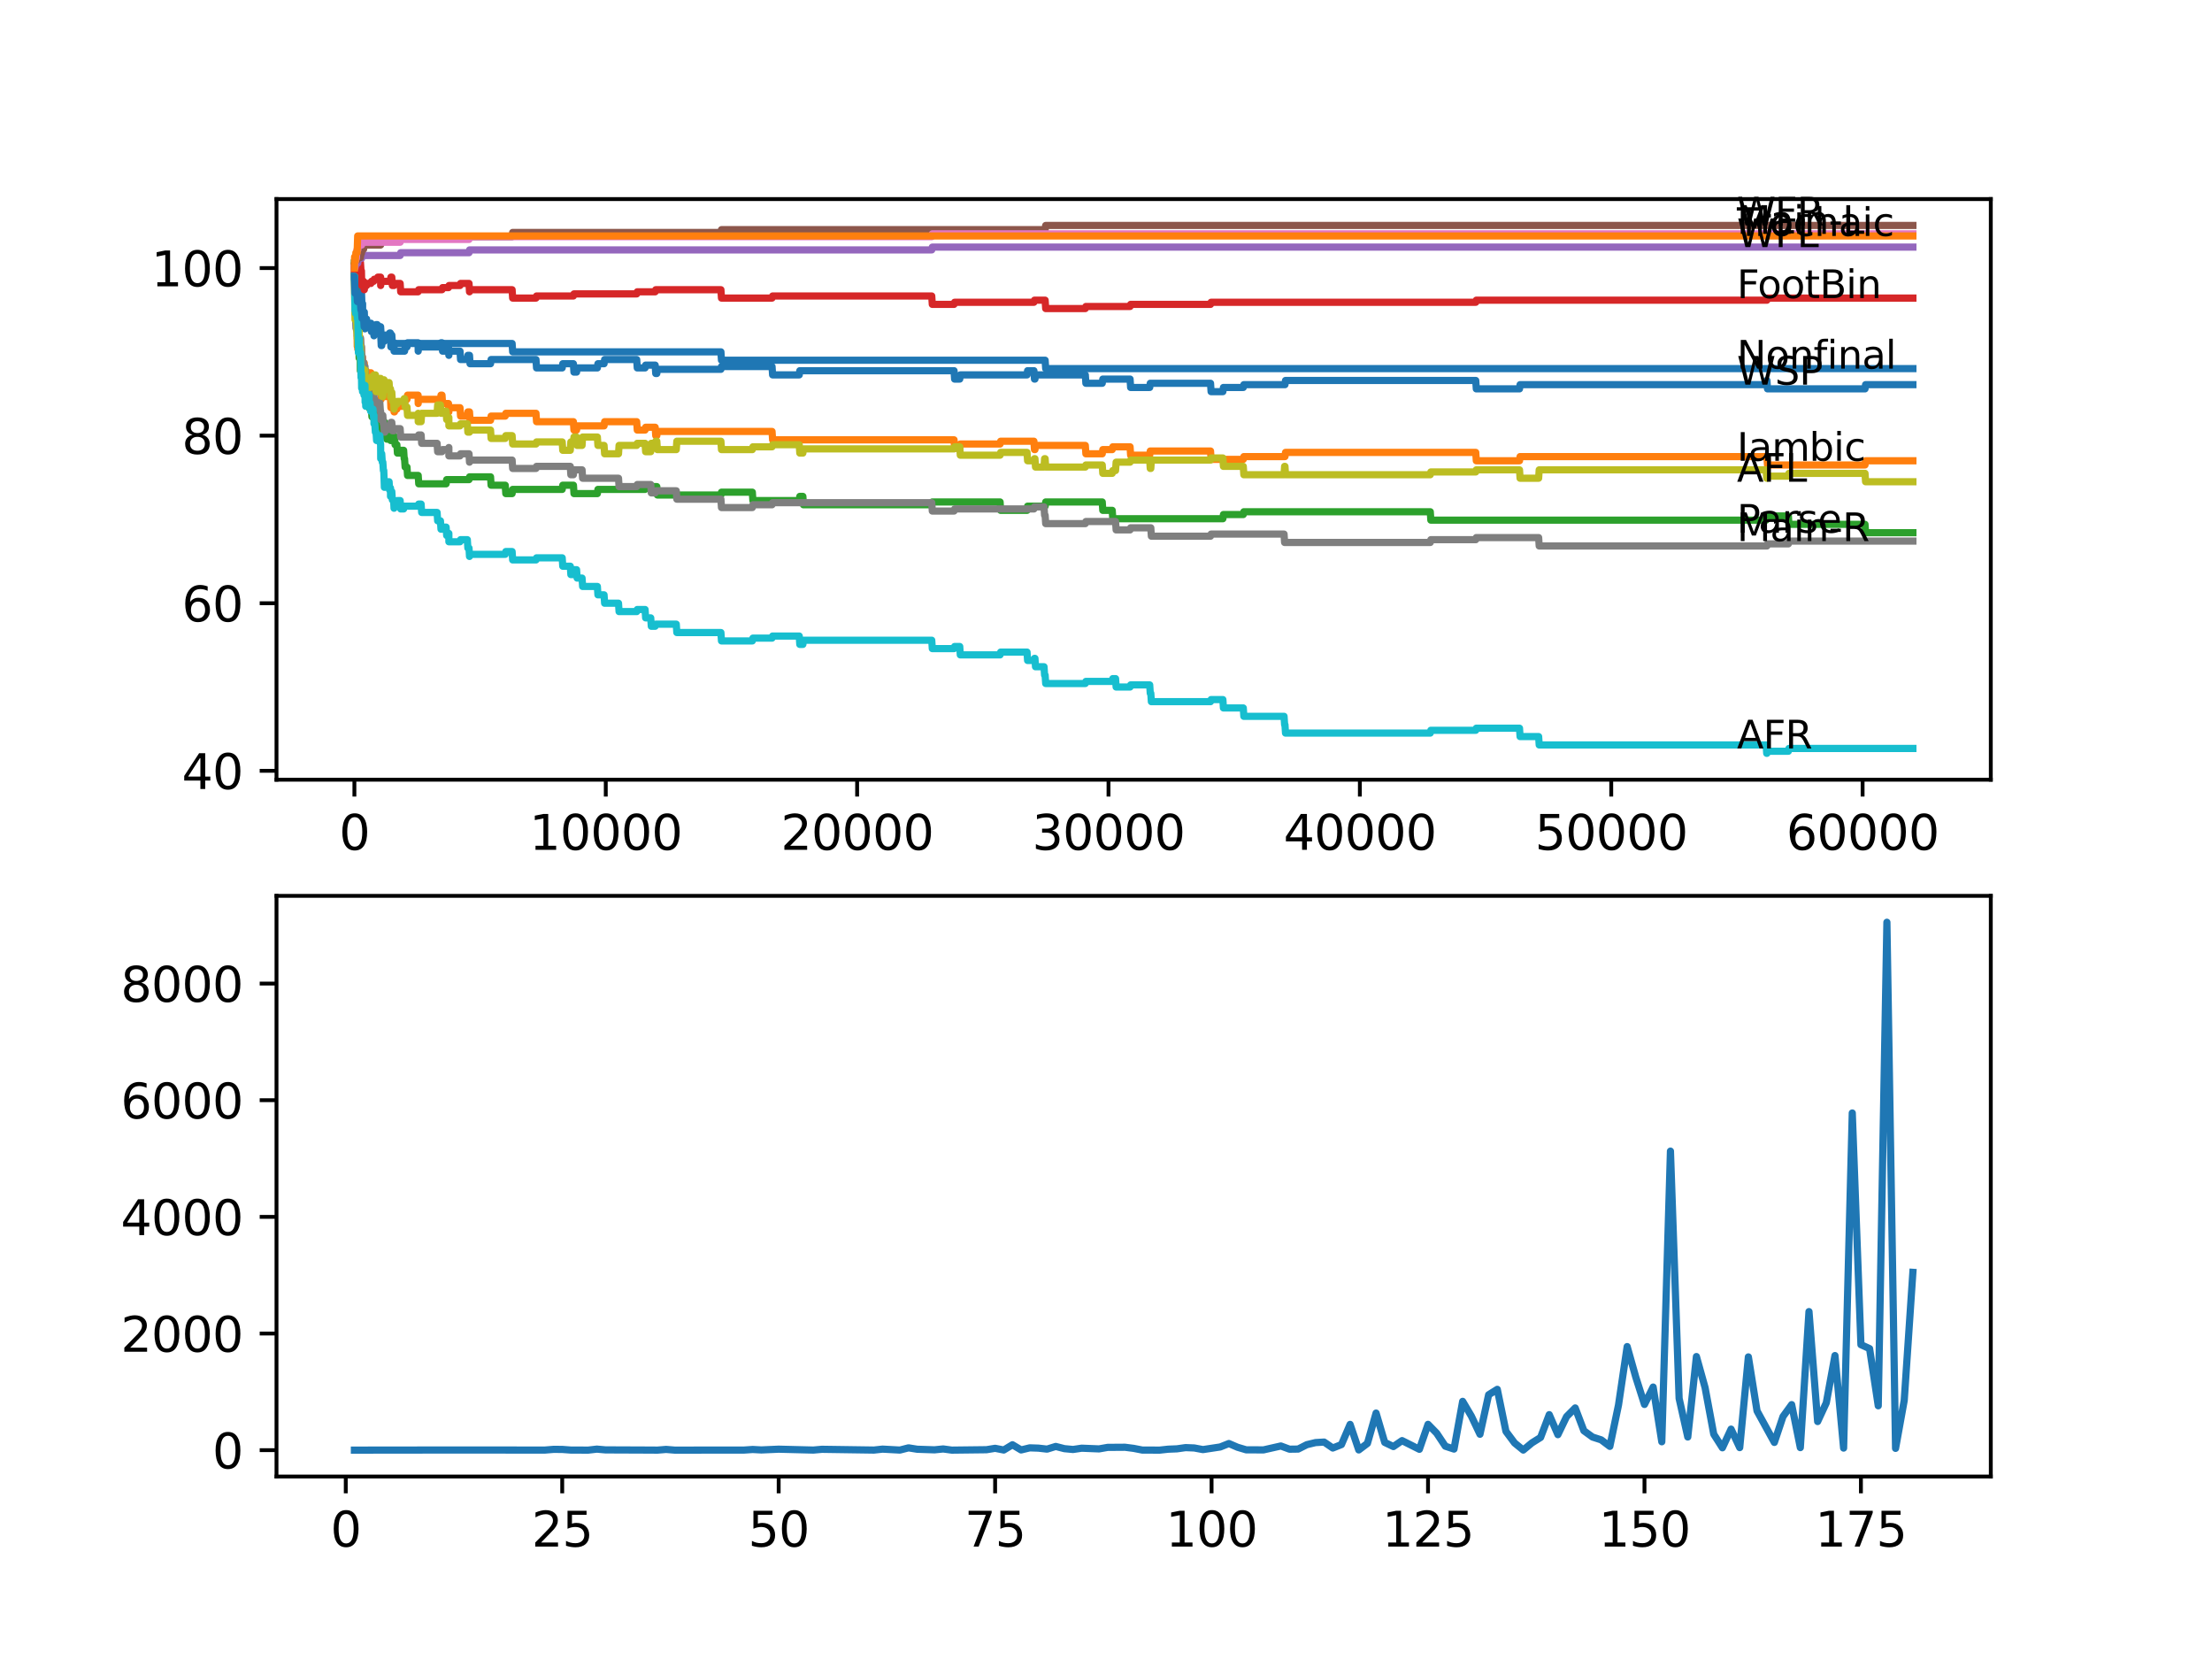 <?xml version="1.0" encoding="utf-8" standalone="no"?>
<!DOCTYPE svg PUBLIC "-//W3C//DTD SVG 1.1//EN"
  "http://www.w3.org/Graphics/SVG/1.1/DTD/svg11.dtd">
<svg xmlns:xlink="http://www.w3.org/1999/xlink" width="460.8pt" height="345.6pt" viewBox="0 0 460.8 345.6" xmlns="http://www.w3.org/2000/svg" version="1.1">
 <defs>
  <style type="text/css">*{stroke-linejoin: round; stroke-linecap: butt}</style>
 </defs>
 <g id="figure_1">
  <g id="patch_1">
   <path d="M 0 345.6 
L 460.8 345.6 
L 460.8 0 
L 0 0 
z
" style="fill: #ffffff"/>
  </g>
  <g id="axes_1">
   <g id="patch_2">
    <path d="M 57.6 162.432 
L 414.72 162.432 
L 414.72 41.472 
L 57.6 41.472 
z
" style="fill: #ffffff"/>
   </g>
   <g id="matplotlib.axis_1">
    <g id="xtick_1">
     <g id="line2d_1">
      <defs>
       <path id="m0e88f81b11" d="M 0 0 
L 0 3.5 
" style="stroke: #000000; stroke-width: 0.8"/>
      </defs>
      <g>
       <use xlink:href="#m0e88f81b11" x="73.827" y="162.432" style="stroke: #000000; stroke-width: 0.8"/>
      </g>
     </g>
     <g id="text_1">
      <!-- 0 -->
      <g transform="translate(70.646 177.03)scale(0.1 -0.1)">
       <defs>
        <path id="DejaVuSans-30" d="M 2034 4250 
Q 1547 4250 1301 3770 
Q 1056 3291 1056 2328 
Q 1056 1369 1301 889 
Q 1547 409 2034 409 
Q 2525 409 2770 889 
Q 3016 1369 3016 2328 
Q 3016 3291 2770 3770 
Q 2525 4250 2034 4250 
z
M 2034 4750 
Q 2819 4750 3233 4129 
Q 3647 3509 3647 2328 
Q 3647 1150 3233 529 
Q 2819 -91 2034 -91 
Q 1250 -91 836 529 
Q 422 1150 422 2328 
Q 422 3509 836 4129 
Q 1250 4750 2034 4750 
z
" transform="scale(0.016)"/>
       </defs>
       <use xlink:href="#DejaVuSans-30"/>
      </g>
     </g>
    </g>
    <g id="xtick_2">
     <g id="line2d_2">
      <g>
       <use xlink:href="#m0e88f81b11" x="126.192" y="162.432" style="stroke: #000000; stroke-width: 0.8"/>
      </g>
     </g>
     <g id="text_2">
      <!-- 10000 -->
      <g transform="translate(110.286 177.03)scale(0.1 -0.1)">
       <defs>
        <path id="DejaVuSans-31" d="M 794 531 
L 1825 531 
L 1825 4091 
L 703 3866 
L 703 4441 
L 1819 4666 
L 2450 4666 
L 2450 531 
L 3481 531 
L 3481 0 
L 794 0 
L 794 531 
z
" transform="scale(0.016)"/>
       </defs>
       <use xlink:href="#DejaVuSans-31"/>
       <use xlink:href="#DejaVuSans-30" x="63.623"/>
       <use xlink:href="#DejaVuSans-30" x="127.246"/>
       <use xlink:href="#DejaVuSans-30" x="190.869"/>
       <use xlink:href="#DejaVuSans-30" x="254.492"/>
      </g>
     </g>
    </g>
    <g id="xtick_3">
     <g id="line2d_3">
      <g>
       <use xlink:href="#m0e88f81b11" x="178.556" y="162.432" style="stroke: #000000; stroke-width: 0.8"/>
      </g>
     </g>
     <g id="text_3">
      <!-- 20000 -->
      <g transform="translate(162.65 177.03)scale(0.1 -0.1)">
       <defs>
        <path id="DejaVuSans-32" d="M 1228 531 
L 3431 531 
L 3431 0 
L 469 0 
L 469 531 
Q 828 903 1448 1529 
Q 2069 2156 2228 2338 
Q 2531 2678 2651 2914 
Q 2772 3150 2772 3378 
Q 2772 3750 2511 3984 
Q 2250 4219 1831 4219 
Q 1534 4219 1204 4116 
Q 875 4013 500 3803 
L 500 4441 
Q 881 4594 1212 4672 
Q 1544 4750 1819 4750 
Q 2544 4750 2975 4387 
Q 3406 4025 3406 3419 
Q 3406 3131 3298 2873 
Q 3191 2616 2906 2266 
Q 2828 2175 2409 1742 
Q 1991 1309 1228 531 
z
" transform="scale(0.016)"/>
       </defs>
       <use xlink:href="#DejaVuSans-32"/>
       <use xlink:href="#DejaVuSans-30" x="63.623"/>
       <use xlink:href="#DejaVuSans-30" x="127.246"/>
       <use xlink:href="#DejaVuSans-30" x="190.869"/>
       <use xlink:href="#DejaVuSans-30" x="254.492"/>
      </g>
     </g>
    </g>
    <g id="xtick_4">
     <g id="line2d_4">
      <g>
       <use xlink:href="#m0e88f81b11" x="230.921" y="162.432" style="stroke: #000000; stroke-width: 0.8"/>
      </g>
     </g>
     <g id="text_4">
      <!-- 30000 -->
      <g transform="translate(215.015 177.03)scale(0.1 -0.1)">
       <defs>
        <path id="DejaVuSans-33" d="M 2597 2516 
Q 3050 2419 3304 2112 
Q 3559 1806 3559 1356 
Q 3559 666 3084 287 
Q 2609 -91 1734 -91 
Q 1441 -91 1130 -33 
Q 819 25 488 141 
L 488 750 
Q 750 597 1062 519 
Q 1375 441 1716 441 
Q 2309 441 2620 675 
Q 2931 909 2931 1356 
Q 2931 1769 2642 2001 
Q 2353 2234 1838 2234 
L 1294 2234 
L 1294 2753 
L 1863 2753 
Q 2328 2753 2575 2939 
Q 2822 3125 2822 3475 
Q 2822 3834 2567 4026 
Q 2313 4219 1838 4219 
Q 1578 4219 1281 4162 
Q 984 4106 628 3988 
L 628 4550 
Q 988 4650 1302 4700 
Q 1616 4750 1894 4750 
Q 2613 4750 3031 4423 
Q 3450 4097 3450 3541 
Q 3450 3153 3228 2886 
Q 3006 2619 2597 2516 
z
" transform="scale(0.016)"/>
       </defs>
       <use xlink:href="#DejaVuSans-33"/>
       <use xlink:href="#DejaVuSans-30" x="63.623"/>
       <use xlink:href="#DejaVuSans-30" x="127.246"/>
       <use xlink:href="#DejaVuSans-30" x="190.869"/>
       <use xlink:href="#DejaVuSans-30" x="254.492"/>
      </g>
     </g>
    </g>
    <g id="xtick_5">
     <g id="line2d_5">
      <g>
       <use xlink:href="#m0e88f81b11" x="283.285" y="162.432" style="stroke: #000000; stroke-width: 0.8"/>
      </g>
     </g>
     <g id="text_5">
      <!-- 40000 -->
      <g transform="translate(267.379 177.03)scale(0.1 -0.1)">
       <defs>
        <path id="DejaVuSans-34" d="M 2419 4116 
L 825 1625 
L 2419 1625 
L 2419 4116 
z
M 2253 4666 
L 3047 4666 
L 3047 1625 
L 3713 1625 
L 3713 1100 
L 3047 1100 
L 3047 0 
L 2419 0 
L 2419 1100 
L 313 1100 
L 313 1709 
L 2253 4666 
z
" transform="scale(0.016)"/>
       </defs>
       <use xlink:href="#DejaVuSans-34"/>
       <use xlink:href="#DejaVuSans-30" x="63.623"/>
       <use xlink:href="#DejaVuSans-30" x="127.246"/>
       <use xlink:href="#DejaVuSans-30" x="190.869"/>
       <use xlink:href="#DejaVuSans-30" x="254.492"/>
      </g>
     </g>
    </g>
    <g id="xtick_6">
     <g id="line2d_6">
      <g>
       <use xlink:href="#m0e88f81b11" x="335.65" y="162.432" style="stroke: #000000; stroke-width: 0.8"/>
      </g>
     </g>
     <g id="text_6">
      <!-- 50000 -->
      <g transform="translate(319.744 177.03)scale(0.1 -0.1)">
       <defs>
        <path id="DejaVuSans-35" d="M 691 4666 
L 3169 4666 
L 3169 4134 
L 1269 4134 
L 1269 2991 
Q 1406 3038 1543 3061 
Q 1681 3084 1819 3084 
Q 2600 3084 3056 2656 
Q 3513 2228 3513 1497 
Q 3513 744 3044 326 
Q 2575 -91 1722 -91 
Q 1428 -91 1123 -41 
Q 819 9 494 109 
L 494 744 
Q 775 591 1075 516 
Q 1375 441 1709 441 
Q 2250 441 2565 725 
Q 2881 1009 2881 1497 
Q 2881 1984 2565 2268 
Q 2250 2553 1709 2553 
Q 1456 2553 1204 2497 
Q 953 2441 691 2322 
L 691 4666 
z
" transform="scale(0.016)"/>
       </defs>
       <use xlink:href="#DejaVuSans-35"/>
       <use xlink:href="#DejaVuSans-30" x="63.623"/>
       <use xlink:href="#DejaVuSans-30" x="127.246"/>
       <use xlink:href="#DejaVuSans-30" x="190.869"/>
       <use xlink:href="#DejaVuSans-30" x="254.492"/>
      </g>
     </g>
    </g>
    <g id="xtick_7">
     <g id="line2d_7">
      <g>
       <use xlink:href="#m0e88f81b11" x="388.014" y="162.432" style="stroke: #000000; stroke-width: 0.8"/>
      </g>
     </g>
     <g id="text_7">
      <!-- 60000 -->
      <g transform="translate(372.108 177.03)scale(0.1 -0.1)">
       <defs>
        <path id="DejaVuSans-36" d="M 2113 2584 
Q 1688 2584 1439 2293 
Q 1191 2003 1191 1497 
Q 1191 994 1439 701 
Q 1688 409 2113 409 
Q 2538 409 2786 701 
Q 3034 994 3034 1497 
Q 3034 2003 2786 2293 
Q 2538 2584 2113 2584 
z
M 3366 4563 
L 3366 3988 
Q 3128 4100 2886 4159 
Q 2644 4219 2406 4219 
Q 1781 4219 1451 3797 
Q 1122 3375 1075 2522 
Q 1259 2794 1537 2939 
Q 1816 3084 2150 3084 
Q 2853 3084 3261 2657 
Q 3669 2231 3669 1497 
Q 3669 778 3244 343 
Q 2819 -91 2113 -91 
Q 1303 -91 875 529 
Q 447 1150 447 2328 
Q 447 3434 972 4092 
Q 1497 4750 2381 4750 
Q 2619 4750 2861 4703 
Q 3103 4656 3366 4563 
z
" transform="scale(0.016)"/>
       </defs>
       <use xlink:href="#DejaVuSans-36"/>
       <use xlink:href="#DejaVuSans-30" x="63.623"/>
       <use xlink:href="#DejaVuSans-30" x="127.246"/>
       <use xlink:href="#DejaVuSans-30" x="190.869"/>
       <use xlink:href="#DejaVuSans-30" x="254.492"/>
      </g>
     </g>
    </g>
   </g>
   <g id="matplotlib.axis_2">
    <g id="ytick_1">
     <g id="line2d_8">
      <defs>
       <path id="m4047282fbd" d="M 0 0 
L -3.5 0 
" style="stroke: #000000; stroke-width: 0.8"/>
      </defs>
      <g>
       <use xlink:href="#m4047282fbd" x="57.6" y="160.57" style="stroke: #000000; stroke-width: 0.8"/>
      </g>
     </g>
     <g id="text_8">
      <!-- 40 -->
      <g transform="translate(37.875 164.369)scale(0.1 -0.1)">
       <use xlink:href="#DejaVuSans-34"/>
       <use xlink:href="#DejaVuSans-30" x="63.623"/>
      </g>
     </g>
    </g>
    <g id="ytick_2">
     <g id="line2d_9">
      <g>
       <use xlink:href="#m4047282fbd" x="57.6" y="125.661" style="stroke: #000000; stroke-width: 0.8"/>
      </g>
     </g>
     <g id="text_9">
      <!-- 60 -->
      <g transform="translate(37.875 129.46)scale(0.1 -0.1)">
       <use xlink:href="#DejaVuSans-36"/>
       <use xlink:href="#DejaVuSans-30" x="63.623"/>
      </g>
     </g>
    </g>
    <g id="ytick_3">
     <g id="line2d_10">
      <g>
       <use xlink:href="#m4047282fbd" x="57.6" y="90.752" style="stroke: #000000; stroke-width: 0.8"/>
      </g>
     </g>
     <g id="text_10">
      <!-- 80 -->
      <g transform="translate(37.875 94.551)scale(0.1 -0.1)">
       <defs>
        <path id="DejaVuSans-38" d="M 2034 2216 
Q 1584 2216 1326 1975 
Q 1069 1734 1069 1313 
Q 1069 891 1326 650 
Q 1584 409 2034 409 
Q 2484 409 2743 651 
Q 3003 894 3003 1313 
Q 3003 1734 2745 1975 
Q 2488 2216 2034 2216 
z
M 1403 2484 
Q 997 2584 770 2862 
Q 544 3141 544 3541 
Q 544 4100 942 4425 
Q 1341 4750 2034 4750 
Q 2731 4750 3128 4425 
Q 3525 4100 3525 3541 
Q 3525 3141 3298 2862 
Q 3072 2584 2669 2484 
Q 3125 2378 3379 2068 
Q 3634 1759 3634 1313 
Q 3634 634 3220 271 
Q 2806 -91 2034 -91 
Q 1263 -91 848 271 
Q 434 634 434 1313 
Q 434 1759 690 2068 
Q 947 2378 1403 2484 
z
M 1172 3481 
Q 1172 3119 1398 2916 
Q 1625 2713 2034 2713 
Q 2441 2713 2670 2916 
Q 2900 3119 2900 3481 
Q 2900 3844 2670 4047 
Q 2441 4250 2034 4250 
Q 1625 4250 1398 4047 
Q 1172 3844 1172 3481 
z
" transform="scale(0.016)"/>
       </defs>
       <use xlink:href="#DejaVuSans-38"/>
       <use xlink:href="#DejaVuSans-30" x="63.623"/>
      </g>
     </g>
    </g>
    <g id="ytick_4">
     <g id="line2d_11">
      <g>
       <use xlink:href="#m4047282fbd" x="57.6" y="55.843" style="stroke: #000000; stroke-width: 0.8"/>
      </g>
     </g>
     <g id="text_11">
      <!-- 100 -->
      <g transform="translate(31.512 59.642)scale(0.1 -0.1)">
       <use xlink:href="#DejaVuSans-31"/>
       <use xlink:href="#DejaVuSans-30" x="63.623"/>
       <use xlink:href="#DejaVuSans-30" x="127.246"/>
      </g>
     </g>
    </g>
   </g>
   <g id="line2d_12">
    <path d="M 73.833 55.407 
L 73.843 55.407 
L 73.854 54.243 
L 73.869 57.734 
L 73.943 56.279 
L 73.948 56.279 
L 74.063 55.697 
L 74.068 55.697 
L 74.152 55.116 
L 74.157 56.861 
L 74.168 56.861 
L 74.22 56.861 
L 74.231 58.607 
L 74.33 57.152 
L 74.335 57.152 
L 74.393 56.57 
L 74.419 60.061 
L 74.424 59.479 
L 74.456 59.479 
L 74.529 62.97 
L 74.571 61.516 
L 74.597 61.516 
L 74.712 60.643 
L 74.744 60.643 
L 74.828 64.134 
L 74.859 63.261 
L 74.901 63.261 
L 75.016 62.388 
L 75.063 62.388 
L 75.184 60.643 
L 75.299 60.643 
L 75.419 64.134 
L 75.451 64.134 
L 75.535 63.261 
L 75.54 65.007 
L 75.556 65.007 
L 75.891 65.007 
L 76.011 68.497 
L 76.037 68.497 
L 76.163 66.461 
L 76.372 66.461 
L 76.488 68.207 
L 76.88 68.207 
L 76.996 67.334 
L 77.273 67.334 
L 77.367 69.079 
L 77.383 68.207 
L 77.839 68.207 
L 77.901 69.952 
L 77.949 69.37 
L 78.221 69.37 
L 78.341 67.625 
L 78.587 67.625 
L 78.703 69.37 
L 79.3 69.37 
L 79.415 71.988 
L 79.52 71.988 
L 79.635 71.116 
L 80.001 71.116 
L 80.116 70.243 
L 81.054 70.243 
L 81.169 69.37 
L 81.316 69.37 
L 81.431 72.279 
L 81.996 72.279 
L 82.085 71.407 
L 82.091 73.152 
L 82.101 73.152 
L 84.279 73.152 
L 84.395 72.279 
L 84.782 72.279 
L 84.897 71.407 
L 87.097 71.407 
L 87.118 73.152 
L 87.207 72.279 
L 91.752 72.279 
L 91.867 71.407 
L 92.077 71.407 
L 92.192 73.152 
L 92.935 73.152 
L 93.05 72.279 
L 93.428 72.279 
L 93.506 74.025 
L 93.537 73.152 
L 95.826 73.152 
L 95.941 74.897 
L 97.35 74.897 
L 97.465 74.025 
L 97.805 74.025 
L 97.92 75.77 
L 102.188 75.77 
L 102.303 74.897 
L 111.656 74.897 
L 111.771 76.643 
L 117.117 76.643 
L 117.232 75.77 
L 119.447 75.77 
L 119.563 77.516 
L 120.112 77.516 
L 120.228 76.643 
L 124.443 76.643 
L 124.558 75.77 
L 125.836 75.77 
L 125.951 74.897 
L 132.638 74.897 
L 132.753 76.643 
L 134.382 76.643 
L 134.497 76.061 
L 136.487 76.061 
L 136.602 77.807 
L 136.827 77.807 
L 136.942 76.934 
L 150.18 76.934 
L 150.295 76.352 
L 160.831 76.352 
L 160.946 78.097 
L 166.497 78.097 
L 166.612 77.225 
L 198.748 77.225 
L 198.863 78.97 
L 199.932 78.97 
L 200.047 78.097 
L 213.95 78.097 
L 214.065 77.225 
L 215.384 77.225 
L 215.5 78.97 
L 215.599 78.97 
L 215.714 78.097 
L 226.093 78.097 
L 226.208 79.843 
L 229.617 79.843 
L 229.732 78.97 
L 235.414 78.97 
L 235.529 80.716 
L 239.503 80.716 
L 239.619 79.843 
L 252.176 79.843 
L 252.291 81.588 
L 254.747 81.588 
L 254.862 80.716 
L 258.999 80.716 
L 259.114 80.134 
L 267.681 80.134 
L 267.796 79.261 
L 307.425 79.261 
L 307.541 81.007 
L 316.542 81.007 
L 316.657 80.134 
L 367.922 80.134 
L 368.037 79.261 
L 368.084 79.261 
L 368.2 81.007 
L 388.517 81.007 
L 388.632 80.134 
L 398.487 80.134 
L 398.487 80.134 
" clip-path="url(#pcc1e5adf7d)" style="fill: none; stroke: #1f77b4; stroke-width: 1.5; stroke-linecap: square"/>
   </g>
   <g id="line2d_13">
    <path d="M 73.833 55.407 
L 73.964 63.697 
L 73.974 63.697 
L 74.021 62.534 
L 74.068 65.443 
L 74.074 64.861 
L 74.079 64.861 
L 74.152 64.279 
L 74.157 66.025 
L 74.178 66.025 
L 74.22 66.025 
L 74.236 67.77 
L 74.33 66.897 
L 74.362 66.897 
L 74.419 72.134 
L 74.482 70.97 
L 74.524 70.97 
L 74.529 72.716 
L 74.634 71.261 
L 74.697 71.261 
L 74.807 70.679 
L 74.901 72.425 
L 74.917 71.552 
L 75.063 71.552 
L 75.074 70.679 
L 75.079 72.425 
L 75.168 72.425 
L 75.299 72.425 
L 75.419 75.916 
L 75.451 75.916 
L 75.535 74.461 
L 75.54 76.207 
L 75.556 76.207 
L 75.828 76.207 
L 75.891 75.625 
L 75.896 77.37 
L 75.922 77.37 
L 76.032 79.116 
L 76.158 77.37 
L 76.372 77.37 
L 76.488 79.116 
L 76.859 79.116 
L 76.98 77.661 
L 77.273 77.661 
L 77.367 79.407 
L 77.383 78.534 
L 77.839 78.534 
L 77.901 80.279 
L 77.949 79.697 
L 78.221 79.697 
L 78.336 78.825 
L 78.587 78.825 
L 78.703 80.57 
L 79.3 80.57 
L 79.399 83.188 
L 79.415 82.607 
L 80.457 82.607 
L 80.572 82.025 
L 81.316 82.025 
L 81.431 84.934 
L 81.996 84.934 
L 82.085 84.061 
L 82.091 85.807 
L 82.101 85.807 
L 82.185 85.807 
L 82.3 85.225 
L 82.677 85.225 
L 82.792 84.643 
L 84.086 84.643 
L 84.201 84.061 
L 84.279 84.061 
L 84.395 83.188 
L 84.782 83.188 
L 84.897 82.316 
L 87.097 82.316 
L 87.118 84.061 
L 87.207 83.188 
L 91.752 83.188 
L 91.867 82.316 
L 92.077 82.316 
L 92.192 84.061 
L 93.428 84.061 
L 93.506 85.807 
L 93.537 84.934 
L 95.826 84.934 
L 95.941 86.679 
L 97.35 86.679 
L 97.465 85.807 
L 97.805 85.807 
L 97.92 87.552 
L 102.188 87.552 
L 102.303 86.679 
L 105.251 86.679 
L 105.367 86.097 
L 111.656 86.097 
L 111.771 87.843 
L 119.447 87.843 
L 119.563 89.588 
L 120.112 89.588 
L 120.228 88.716 
L 125.836 88.716 
L 125.951 87.843 
L 132.638 87.843 
L 132.753 89.588 
L 134.382 89.588 
L 134.497 89.007 
L 136.487 89.007 
L 136.602 90.752 
L 136.827 90.752 
L 136.942 89.879 
L 160.831 89.879 
L 160.946 91.625 
L 198.748 91.625 
L 198.863 93.37 
L 199.932 93.37 
L 200.047 92.497 
L 208.336 92.497 
L 208.451 91.916 
L 215.384 91.916 
L 215.5 93.661 
L 215.599 93.661 
L 215.714 92.788 
L 226.093 92.788 
L 226.208 94.534 
L 229.617 94.534 
L 229.732 93.661 
L 231.696 93.661 
L 231.811 93.079 
L 235.414 93.079 
L 235.529 94.825 
L 239.503 94.825 
L 239.619 93.952 
L 252.176 93.952 
L 252.291 95.697 
L 258.999 95.697 
L 259.114 95.116 
L 267.681 95.116 
L 267.796 94.243 
L 307.425 94.243 
L 307.541 95.988 
L 316.542 95.988 
L 316.657 95.116 
L 368.084 95.116 
L 368.2 96.861 
L 388.517 96.861 
L 388.632 95.988 
L 398.487 95.988 
L 398.487 95.988 
" clip-path="url(#pcc1e5adf7d)" style="fill: none; stroke: #ff7f0e; stroke-width: 1.5; stroke-linecap: square"/>
   </g>
   <g id="line2d_14">
    <path d="M 73.833 55.407 
L 73.843 55.407 
L 73.854 54.243 
L 73.911 58.607 
L 73.932 57.734 
L 73.937 57.734 
L 73.958 56.716 
L 73.979 61.952 
L 73.995 61.952 
L 74.115 66.025 
L 74.335 66.025 
L 74.44 64.861 
L 74.524 70.097 
L 74.561 69.079 
L 74.597 69.079 
L 74.66 67.625 
L 74.665 69.37 
L 74.697 69.37 
L 74.822 74.607 
L 74.828 74.607 
L 74.943 73.734 
L 74.99 73.734 
L 75.074 77.225 
L 75.1 74.607 
L 75.178 74.607 
L 75.247 73.734 
L 75.252 75.479 
L 75.283 75.479 
L 75.294 75.479 
L 75.346 74.025 
L 75.351 75.77 
L 75.398 75.77 
L 75.524 75.77 
L 75.639 77.516 
L 75.744 77.516 
L 75.828 76.643 
L 75.833 78.388 
L 75.849 78.388 
L 76.032 78.388 
L 76.147 80.425 
L 76.189 79.843 
L 76.194 81.588 
L 76.247 81.588 
L 76.357 81.588 
L 76.472 83.334 
L 76.859 83.334 
L 76.975 85.079 
L 77.367 85.079 
L 77.483 86.825 
L 77.901 86.825 
L 78.017 86.243 
L 78.221 86.243 
L 78.336 87.988 
L 78.451 87.116 
L 78.865 87.116 
L 78.98 88.861 
L 79.289 88.861 
L 79.399 87.988 
L 79.514 89.734 
L 79.52 89.734 
L 79.635 88.861 
L 80.001 88.861 
L 80.116 87.988 
L 80.169 87.988 
L 80.284 89.734 
L 80.457 89.734 
L 80.572 91.479 
L 81.054 91.479 
L 81.169 90.607 
L 81.347 90.607 
L 81.378 90.025 
L 81.384 91.77 
L 81.447 91.77 
L 81.619 91.77 
L 81.735 90.897 
L 82.185 90.897 
L 82.3 92.643 
L 82.677 92.643 
L 82.792 94.388 
L 83.358 94.388 
L 83.473 93.807 
L 84.086 93.807 
L 84.201 95.552 
L 84.279 95.552 
L 84.395 97.297 
L 84.782 97.297 
L 84.897 99.043 
L 87.118 99.043 
L 87.233 100.788 
L 92.935 100.788 
L 93.05 99.916 
L 97.706 99.916 
L 97.821 99.334 
L 102.188 99.334 
L 102.303 101.079 
L 105.251 101.079 
L 105.367 102.825 
L 106.681 102.825 
L 106.796 101.952 
L 117.117 101.952 
L 117.232 101.079 
L 119.458 101.079 
L 119.573 102.825 
L 124.443 102.825 
L 124.558 101.952 
L 134.382 101.952 
L 134.497 101.37 
L 136.827 101.37 
L 136.942 103.116 
L 150.18 103.116 
L 150.295 102.534 
L 156.726 102.534 
L 156.841 104.279 
L 166.497 104.279 
L 166.612 103.407 
L 167.251 103.407 
L 167.366 105.152 
L 194.098 105.152 
L 194.213 104.57 
L 208.336 104.57 
L 208.451 106.316 
L 213.95 106.316 
L 214.065 105.443 
L 217.72 105.443 
L 217.835 104.57 
L 229.617 104.57 
L 229.732 106.316 
L 231.696 106.316 
L 231.811 108.061 
L 254.747 108.061 
L 254.862 107.188 
L 258.999 107.188 
L 259.114 106.607 
L 297.953 106.607 
L 298.068 108.352 
L 367.922 108.352 
L 368.037 107.479 
L 372.551 107.479 
L 372.666 109.225 
L 388.517 109.225 
L 388.632 110.97 
L 398.487 110.97 
L 398.487 110.97 
" clip-path="url(#pcc1e5adf7d)" style="fill: none; stroke: #2ca02c; stroke-width: 1.5; stroke-linecap: square"/>
   </g>
   <g id="line2d_15">
    <path d="M 73.833 55.843 
L 73.848 55.843 
L 73.859 57.588 
L 73.958 56.134 
L 73.969 56.134 
L 74.084 55.552 
L 74.152 55.552 
L 74.273 54.679 
L 74.362 54.679 
L 74.482 53.807 
L 74.608 53.807 
L 74.723 55.552 
L 74.744 55.552 
L 74.864 54.679 
L 75.089 54.679 
L 75.205 56.425 
L 75.294 56.425 
L 75.357 59.479 
L 75.409 59.043 
L 75.535 59.043 
L 75.65 58.607 
L 75.744 58.607 
L 75.859 60.352 
L 75.891 60.352 
L 76.011 59.479 
L 76.372 59.479 
L 76.488 59.043 
L 77.273 59.043 
L 77.388 58.607 
L 77.839 58.607 
L 77.954 58.17 
L 78.587 58.17 
L 78.703 57.734 
L 79.289 57.734 
L 79.3 59.479 
L 79.399 58.607 
L 81.316 58.607 
L 81.436 57.734 
L 81.619 57.734 
L 81.735 59.479 
L 82.085 59.479 
L 82.201 59.043 
L 83.358 59.043 
L 83.473 60.788 
L 87.097 60.788 
L 87.212 60.352 
L 92.077 60.352 
L 92.192 59.916 
L 93.428 59.916 
L 93.543 59.479 
L 95.826 59.479 
L 95.941 59.043 
L 97.706 59.043 
L 97.805 60.788 
L 97.816 60.352 
L 106.681 60.352 
L 106.796 62.097 
L 111.656 62.097 
L 111.771 61.661 
L 119.447 61.661 
L 119.563 61.225 
L 132.638 61.225 
L 132.753 60.788 
L 136.487 60.788 
L 136.602 60.352 
L 150.18 60.352 
L 150.295 62.097 
L 160.831 62.097 
L 160.946 61.661 
L 194.098 61.661 
L 194.213 63.407 
L 198.748 63.407 
L 198.863 62.97 
L 215.384 62.97 
L 215.5 62.534 
L 217.72 62.534 
L 217.835 64.279 
L 226.093 64.279 
L 226.208 63.843 
L 235.414 63.843 
L 235.529 63.407 
L 252.176 63.407 
L 252.291 62.97 
L 307.425 62.97 
L 307.541 62.534 
L 368.084 62.534 
L 368.2 62.097 
L 398.487 62.097 
L 398.487 62.097 
" clip-path="url(#pcc1e5adf7d)" style="fill: none; stroke: #d62728; stroke-width: 1.5; stroke-linecap: square"/>
   </g>
   <g id="line2d_16">
    <path d="M 73.833 55.843 
L 73.937 55.843 
L 74.053 55.407 
L 74.063 55.407 
L 74.178 54.825 
L 74.524 54.825 
L 74.644 53.807 
L 75.336 53.807 
L 75.451 53.225 
L 83.358 53.225 
L 83.473 52.643 
L 97.706 52.643 
L 97.821 52.061 
L 194.098 52.061 
L 194.213 51.479 
L 398.487 51.479 
L 398.487 51.479 
" clip-path="url(#pcc1e5adf7d)" style="fill: none; stroke: #9467bd; stroke-width: 1.5; stroke-linecap: square"/>
   </g>
   <g id="line2d_17">
    <path d="M 73.833 55.407 
L 73.843 55.407 
L 73.964 54.243 
L 74.335 54.243 
L 74.451 53.661 
L 75.074 53.661 
L 75.189 52.788 
L 75.294 52.788 
L 75.409 51.916 
L 75.744 51.916 
L 75.859 51.043 
L 79.289 51.043 
L 79.404 50.17 
L 81.619 50.17 
L 81.735 49.297 
L 106.681 49.297 
L 106.796 48.425 
L 150.18 48.425 
L 150.295 47.843 
L 217.72 47.843 
L 217.835 46.97 
L 398.487 46.97 
L 398.487 46.97 
" clip-path="url(#pcc1e5adf7d)" style="fill: none; stroke: #8c564b; stroke-width: 1.5; stroke-linecap: square"/>
   </g>
   <g id="line2d_18">
    <path d="M 73.833 55.843 
L 73.875 55.843 
L 73.995 54.388 
L 74.063 54.388 
L 74.178 53.807 
L 74.241 53.807 
L 74.356 52.061 
L 74.524 52.061 
L 74.644 51.043 
L 75.336 51.043 
L 75.451 50.461 
L 83.358 50.461 
L 83.473 49.879 
L 97.706 49.879 
L 97.821 49.297 
L 194.098 49.297 
L 194.213 48.716 
L 398.487 48.716 
L 398.487 48.716 
" clip-path="url(#pcc1e5adf7d)" style="fill: none; stroke: #e377c2; stroke-width: 1.5; stroke-linecap: square"/>
   </g>
   <g id="line2d_19">
    <path d="M 73.833 57.588 
L 73.848 57.588 
L 73.958 65.443 
L 73.979 64.861 
L 74.063 64.861 
L 74.152 68.352 
L 74.178 67.916 
L 74.22 67.916 
L 74.241 66.897 
L 74.246 68.643 
L 74.32 68.643 
L 74.362 68.643 
L 74.419 68.207 
L 74.424 69.952 
L 74.466 68.934 
L 74.571 68.934 
L 74.692 72.425 
L 74.733 72.425 
L 74.854 70.97 
L 74.99 70.97 
L 75.1 70.388 
L 75.215 72.134 
L 75.294 72.134 
L 75.346 75.188 
L 75.409 74.17 
L 75.451 74.17 
L 75.535 75.916 
L 75.561 75.479 
L 75.744 75.479 
L 75.859 77.225 
L 75.891 77.225 
L 76.011 76.352 
L 76.037 76.352 
L 76.158 79.843 
L 76.357 79.843 
L 76.472 78.825 
L 77.09 78.825 
L 77.205 80.57 
L 77.273 80.57 
L 77.388 80.134 
L 77.702 80.134 
L 77.818 81.879 
L 77.839 81.879 
L 77.901 81.443 
L 77.907 83.188 
L 77.933 83.188 
L 78.079 83.188 
L 78.195 84.934 
L 78.587 84.934 
L 78.703 84.497 
L 78.865 84.497 
L 78.98 83.916 
L 79.127 83.916 
L 79.242 85.661 
L 79.289 85.661 
L 79.3 87.407 
L 79.399 86.534 
L 79.75 86.534 
L 79.865 88.279 
L 79.949 88.279 
L 80.064 90.025 
L 80.169 90.025 
L 80.284 89.443 
L 81.316 89.443 
L 81.441 87.988 
L 81.619 87.988 
L 81.735 89.734 
L 82.085 89.734 
L 82.201 89.297 
L 83.358 89.297 
L 83.473 91.043 
L 87.097 91.043 
L 87.212 90.607 
L 87.725 90.607 
L 87.84 92.352 
L 91.055 92.352 
L 91.171 94.097 
L 92.077 94.097 
L 92.192 93.661 
L 93.428 93.661 
L 93.506 93.225 
L 93.511 94.97 
L 93.522 94.97 
L 95.826 94.97 
L 95.941 94.534 
L 97.706 94.534 
L 97.805 96.279 
L 97.816 95.843 
L 106.681 95.843 
L 106.796 97.588 
L 111.656 97.588 
L 111.771 97.152 
L 118.803 97.152 
L 118.919 98.897 
L 119.447 98.897 
L 119.568 97.879 
L 121.254 97.879 
L 121.369 99.625 
L 128.847 99.625 
L 128.962 101.37 
L 132.638 101.37 
L 132.753 100.934 
L 135.56 100.934 
L 135.675 102.679 
L 136.487 102.679 
L 136.602 102.243 
L 140.88 102.243 
L 140.995 103.988 
L 150.18 103.988 
L 150.295 105.734 
L 156.726 105.734 
L 156.841 105.152 
L 160.831 105.152 
L 160.946 104.716 
L 194.098 104.716 
L 194.213 106.461 
L 198.748 106.461 
L 198.863 106.025 
L 215.384 106.025 
L 215.5 105.588 
L 217.489 105.588 
L 217.605 107.334 
L 217.72 107.334 
L 217.835 109.079 
L 226.093 109.079 
L 226.208 108.643 
L 232.392 108.643 
L 232.508 110.388 
L 235.414 110.388 
L 235.529 109.952 
L 239.734 109.952 
L 239.849 111.697 
L 252.176 111.697 
L 252.291 111.261 
L 267.492 111.261 
L 267.607 113.007 
L 297.953 113.007 
L 298.068 112.425 
L 307.425 112.425 
L 307.541 111.988 
L 320.527 111.988 
L 320.642 113.734 
L 368.084 113.734 
L 368.2 113.297 
L 372.551 113.297 
L 372.666 112.716 
L 398.487 112.716 
L 398.487 112.716 
" clip-path="url(#pcc1e5adf7d)" style="fill: none; stroke: #7f7f7f; stroke-width: 1.5; stroke-linecap: square"/>
   </g>
   <g id="line2d_20">
    <path d="M 73.833 57.588 
L 73.843 57.588 
L 73.958 66.607 
L 73.974 65.443 
L 74.068 63.697 
L 74.089 64.861 
L 74.152 64.861 
L 74.231 63.988 
L 74.236 65.734 
L 74.356 69.225 
L 74.362 69.225 
L 74.419 68.788 
L 74.424 70.534 
L 74.472 68.934 
L 74.524 68.934 
L 74.529 68.497 
L 74.54 71.988 
L 74.597 70.243 
L 74.66 71.988 
L 74.707 70.534 
L 74.733 70.534 
L 74.828 69.079 
L 74.833 70.825 
L 74.838 70.825 
L 74.901 70.825 
L 74.99 72.57 
L 75.011 71.988 
L 75.063 71.988 
L 75.189 77.225 
L 75.247 77.225 
L 75.294 76.352 
L 75.299 78.097 
L 75.357 77.079 
L 75.451 76.643 
L 75.524 78.388 
L 75.561 77.37 
L 75.744 77.37 
L 75.828 79.116 
L 75.854 78.534 
L 75.891 78.534 
L 76.011 77.661 
L 76.032 77.661 
L 76.037 77.079 
L 76.058 80.57 
L 76.121 79.697 
L 76.147 79.697 
L 76.189 81.443 
L 76.257 80.57 
L 76.357 80.57 
L 76.472 79.552 
L 76.859 79.552 
L 76.88 78.97 
L 76.886 80.716 
L 76.959 80.716 
L 77.09 80.716 
L 77.205 78.97 
L 77.273 78.97 
L 77.367 78.534 
L 77.483 80.279 
L 77.702 80.279 
L 77.818 78.534 
L 77.839 78.534 
L 77.901 78.097 
L 77.907 79.843 
L 77.933 79.843 
L 78.079 79.843 
L 78.195 78.097 
L 78.221 78.097 
L 78.341 81.588 
L 78.587 81.588 
L 78.703 81.152 
L 78.865 81.152 
L 78.98 80.57 
L 79.127 80.57 
L 79.242 78.825 
L 79.289 78.825 
L 79.31 81.879 
L 79.404 80.861 
L 79.52 80.861 
L 79.635 82.607 
L 79.75 82.607 
L 79.865 80.861 
L 79.949 80.861 
L 80.001 79.116 
L 80.059 80.861 
L 80.169 80.861 
L 80.284 80.279 
L 80.457 80.279 
L 80.572 79.697 
L 81.054 79.697 
L 81.169 81.443 
L 81.316 81.443 
L 81.347 81.007 
L 81.352 82.752 
L 81.42 81.734 
L 81.619 81.734 
L 81.735 83.479 
L 81.996 83.479 
L 82.085 85.225 
L 82.106 84.788 
L 82.185 84.788 
L 82.3 84.207 
L 82.677 84.207 
L 82.792 83.625 
L 84.086 83.625 
L 84.201 83.043 
L 84.279 83.043 
L 84.395 84.788 
L 84.782 84.788 
L 84.897 86.534 
L 87.097 86.534 
L 87.118 86.097 
L 87.123 87.843 
L 87.191 87.843 
L 87.725 87.843 
L 87.84 86.097 
L 91.055 86.097 
L 91.171 84.352 
L 91.752 84.352 
L 91.867 86.097 
L 92.077 86.097 
L 92.192 85.661 
L 92.935 85.661 
L 93.05 87.407 
L 93.428 87.407 
L 93.506 86.97 
L 93.511 88.716 
L 93.522 88.716 
L 95.826 88.716 
L 95.941 88.279 
L 97.35 88.279 
L 97.465 90.025 
L 97.805 90.025 
L 97.92 89.588 
L 102.188 89.588 
L 102.303 91.334 
L 105.251 91.334 
L 105.367 90.752 
L 106.681 90.752 
L 106.796 92.497 
L 111.656 92.497 
L 111.771 92.061 
L 117.117 92.061 
L 117.232 93.807 
L 118.803 93.807 
L 118.919 92.061 
L 119.447 92.061 
L 119.568 91.043 
L 120.112 91.043 
L 120.228 92.788 
L 121.254 92.788 
L 121.369 91.043 
L 124.443 91.043 
L 124.558 92.788 
L 125.836 92.788 
L 125.951 94.534 
L 128.847 94.534 
L 128.962 92.788 
L 132.638 92.788 
L 132.753 92.352 
L 134.382 92.352 
L 134.497 94.097 
L 135.56 94.097 
L 135.675 92.352 
L 136.487 92.352 
L 136.602 91.916 
L 136.827 91.916 
L 136.942 93.661 
L 140.88 93.661 
L 140.995 91.916 
L 150.18 91.916 
L 150.295 93.661 
L 156.726 93.661 
L 156.841 93.079 
L 160.831 93.079 
L 160.946 92.643 
L 166.497 92.643 
L 166.612 94.388 
L 167.251 94.388 
L 167.366 93.516 
L 198.748 93.516 
L 198.863 93.079 
L 199.932 93.079 
L 200.047 94.825 
L 208.336 94.825 
L 208.451 94.243 
L 213.95 94.243 
L 214.065 95.988 
L 215.384 95.988 
L 215.5 95.552 
L 215.599 95.552 
L 215.714 97.297 
L 217.489 97.297 
L 217.605 95.552 
L 217.72 95.552 
L 217.835 97.297 
L 226.093 97.297 
L 226.208 96.861 
L 229.617 96.861 
L 229.732 98.607 
L 231.696 98.607 
L 231.811 98.025 
L 232.392 98.025 
L 232.508 96.279 
L 235.414 96.279 
L 235.529 95.843 
L 239.503 95.843 
L 239.619 97.588 
L 239.734 97.588 
L 239.849 95.843 
L 252.176 95.843 
L 252.291 95.407 
L 254.747 95.407 
L 254.862 97.152 
L 258.999 97.152 
L 259.114 98.897 
L 267.492 98.897 
L 267.607 97.152 
L 267.681 97.152 
L 267.796 98.897 
L 297.953 98.897 
L 298.068 98.316 
L 307.425 98.316 
L 307.541 97.879 
L 316.542 97.879 
L 316.657 99.625 
L 320.527 99.625 
L 320.642 97.879 
L 367.922 97.879 
L 368.037 99.625 
L 368.084 99.625 
L 368.2 99.188 
L 372.551 99.188 
L 372.666 98.607 
L 388.517 98.607 
L 388.632 100.352 
L 398.487 100.352 
L 398.487 100.352 
" clip-path="url(#pcc1e5adf7d)" style="fill: none; stroke: #bcbd22; stroke-width: 1.5; stroke-linecap: square"/>
   </g>
   <g id="line2d_21">
    <path d="M 73.833 57.588 
L 73.843 57.588 
L 73.958 64.716 
L 73.969 64.134 
L 74.063 61.807 
L 74.068 63.552 
L 74.079 65.297 
L 74.178 64.279 
L 74.22 64.279 
L 74.236 63.261 
L 74.241 65.007 
L 74.32 65.007 
L 74.362 65.007 
L 74.419 64.57 
L 74.424 66.316 
L 74.472 64.716 
L 74.529 64.716 
L 74.66 73.443 
L 74.786 70.97 
L 74.807 70.97 
L 74.828 70.534 
L 74.833 72.279 
L 74.901 72.279 
L 74.99 74.025 
L 75.011 73.443 
L 75.089 73.443 
L 75.215 78.679 
L 75.247 78.679 
L 75.294 77.807 
L 75.341 80.861 
L 75.346 80.861 
L 75.451 79.843 
L 75.524 81.588 
L 75.561 80.57 
L 75.744 80.57 
L 75.828 82.316 
L 75.854 81.734 
L 75.891 81.734 
L 76.011 80.861 
L 76.032 80.861 
L 76.037 80.279 
L 76.058 83.77 
L 76.121 82.897 
L 76.147 82.897 
L 76.189 84.643 
L 76.257 83.77 
L 76.357 83.77 
L 76.472 82.752 
L 76.859 82.752 
L 76.88 82.17 
L 76.886 83.916 
L 76.959 83.916 
L 77.09 83.916 
L 77.205 85.661 
L 77.273 85.661 
L 77.388 85.225 
L 77.702 85.225 
L 77.818 86.97 
L 77.839 86.97 
L 77.901 86.534 
L 77.907 88.279 
L 77.933 88.279 
L 78.079 88.279 
L 78.195 90.025 
L 78.336 90.025 
L 78.451 91.77 
L 78.587 91.77 
L 78.703 91.334 
L 78.865 91.334 
L 78.98 90.752 
L 79.127 90.752 
L 79.242 92.497 
L 79.289 92.497 
L 79.31 95.552 
L 79.404 94.534 
L 79.52 94.534 
L 79.635 96.279 
L 79.75 96.279 
L 79.865 98.025 
L 79.949 98.025 
L 80.069 101.516 
L 80.169 101.516 
L 80.284 100.934 
L 80.457 100.934 
L 80.572 100.352 
L 81.054 100.352 
L 81.169 102.097 
L 81.316 102.097 
L 81.347 101.661 
L 81.352 103.407 
L 81.42 102.388 
L 81.619 102.388 
L 81.735 104.134 
L 81.996 104.134 
L 82.085 105.879 
L 82.106 105.443 
L 82.185 105.443 
L 82.3 104.861 
L 82.677 104.861 
L 82.792 104.279 
L 83.358 104.279 
L 83.473 106.025 
L 84.086 106.025 
L 84.201 105.443 
L 87.097 105.443 
L 87.212 105.007 
L 87.725 105.007 
L 87.84 106.752 
L 91.055 106.752 
L 91.171 108.497 
L 91.752 108.497 
L 91.867 110.243 
L 92.077 110.243 
L 92.192 109.807 
L 92.935 109.807 
L 93.05 111.552 
L 93.428 111.552 
L 93.506 111.116 
L 93.511 112.861 
L 93.522 112.861 
L 95.826 112.861 
L 95.941 112.425 
L 97.35 112.425 
L 97.465 114.17 
L 97.706 114.17 
L 97.805 115.916 
L 97.816 115.479 
L 105.251 115.479 
L 105.367 114.897 
L 106.681 114.897 
L 106.796 116.643 
L 111.656 116.643 
L 111.771 116.207 
L 117.117 116.207 
L 117.232 117.952 
L 118.803 117.952 
L 118.919 119.697 
L 119.447 119.697 
L 119.568 118.679 
L 120.112 118.679 
L 120.228 120.425 
L 121.254 120.425 
L 121.369 122.17 
L 124.443 122.17 
L 124.558 123.916 
L 125.836 123.916 
L 125.951 125.661 
L 128.847 125.661 
L 128.962 127.407 
L 132.638 127.407 
L 132.753 126.97 
L 134.382 126.97 
L 134.497 128.716 
L 135.56 128.716 
L 135.675 130.461 
L 136.487 130.461 
L 136.602 130.025 
L 140.88 130.025 
L 140.995 131.77 
L 150.18 131.77 
L 150.295 133.516 
L 156.726 133.516 
L 156.841 132.934 
L 160.831 132.934 
L 160.946 132.497 
L 166.497 132.497 
L 166.612 134.243 
L 167.251 134.243 
L 167.366 133.37 
L 194.098 133.37 
L 194.213 135.116 
L 198.748 135.116 
L 198.863 134.679 
L 199.932 134.679 
L 200.047 136.425 
L 208.336 136.425 
L 208.451 135.843 
L 213.95 135.843 
L 214.065 137.588 
L 215.384 137.588 
L 215.5 137.152 
L 215.599 137.152 
L 215.714 138.897 
L 217.489 138.897 
L 217.605 140.643 
L 217.72 140.643 
L 217.835 142.388 
L 226.093 142.388 
L 226.208 141.952 
L 231.696 141.952 
L 231.811 141.37 
L 232.392 141.37 
L 232.508 143.116 
L 235.414 143.116 
L 235.529 142.679 
L 239.503 142.679 
L 239.619 144.425 
L 239.734 144.425 
L 239.849 146.17 
L 252.176 146.17 
L 252.291 145.734 
L 254.747 145.734 
L 254.862 147.479 
L 258.999 147.479 
L 259.114 149.225 
L 267.492 149.225 
L 267.607 150.97 
L 267.681 150.97 
L 267.796 152.716 
L 297.953 152.716 
L 298.068 152.134 
L 307.425 152.134 
L 307.541 151.697 
L 316.542 151.697 
L 316.657 153.443 
L 320.527 153.443 
L 320.642 155.188 
L 367.922 155.188 
L 368.037 156.934 
L 368.084 156.934 
L 368.2 156.497 
L 372.551 156.497 
L 372.666 155.916 
L 398.487 155.916 
L 398.487 155.916 
" clip-path="url(#pcc1e5adf7d)" style="fill: none; stroke: #17becf; stroke-width: 1.5; stroke-linecap: square"/>
   </g>
   <g id="line2d_22">
    <path d="M 73.833 57.588 
L 73.843 57.588 
L 73.964 61.079 
L 74.335 61.079 
L 74.451 62.825 
L 75.074 62.825 
L 75.189 64.57 
L 75.294 64.57 
L 75.409 66.316 
L 75.744 66.316 
L 75.859 68.061 
L 79.289 68.061 
L 79.404 69.807 
L 81.619 69.807 
L 81.735 71.552 
L 106.681 71.552 
L 106.796 73.297 
L 150.18 73.297 
L 150.295 75.043 
L 217.72 75.043 
L 217.835 76.788 
L 398.487 76.788 
L 398.487 76.788 
" clip-path="url(#pcc1e5adf7d)" style="fill: none; stroke: #1f77b4; stroke-width: 1.5; stroke-linecap: square"/>
   </g>
   <g id="line2d_23">
    <path d="M 73.833 55.843 
L 73.869 53.516 
L 73.948 54.388 
L 74.021 54.388 
L 74.136 52.643 
L 74.393 52.643 
L 74.513 49.152 
L 398.487 49.152 
L 398.487 49.152 
" clip-path="url(#pcc1e5adf7d)" style="fill: none; stroke: #ff7f0e; stroke-width: 1.5; stroke-linecap: square"/>
   </g>
   <g id="patch_3">
    <path d="M 57.6 162.432 
L 57.6 41.472 
" style="fill: none; stroke: #000000; stroke-width: 0.8; stroke-linejoin: miter; stroke-linecap: square"/>
   </g>
   <g id="patch_4">
    <path d="M 414.72 162.432 
L 414.72 41.472 
" style="fill: none; stroke: #000000; stroke-width: 0.8; stroke-linejoin: miter; stroke-linecap: square"/>
   </g>
   <g id="patch_5">
    <path d="M 57.6 162.432 
L 414.72 162.432 
" style="fill: none; stroke: #000000; stroke-width: 0.8; stroke-linejoin: miter; stroke-linecap: square"/>
   </g>
   <g id="patch_6">
    <path d="M 57.6 41.472 
L 414.72 41.472 
" style="fill: none; stroke: #000000; stroke-width: 0.8; stroke-linejoin: miter; stroke-linecap: square"/>
   </g>
   <g id="text_12">
    <!-- WSP -->
    <g transform="translate(361.832 80.134)scale(0.08 -0.08)">
     <defs>
      <path id="DejaVuSans-57" d="M 213 4666 
L 850 4666 
L 1831 722 
L 2809 4666 
L 3519 4666 
L 4500 722 
L 5478 4666 
L 6119 4666 
L 4947 0 
L 4153 0 
L 3169 4050 
L 2175 0 
L 1381 0 
L 213 4666 
z
" transform="scale(0.016)"/>
      <path id="DejaVuSans-53" d="M 3425 4513 
L 3425 3897 
Q 3066 4069 2747 4153 
Q 2428 4238 2131 4238 
Q 1616 4238 1336 4038 
Q 1056 3838 1056 3469 
Q 1056 3159 1242 3001 
Q 1428 2844 1947 2747 
L 2328 2669 
Q 3034 2534 3370 2195 
Q 3706 1856 3706 1288 
Q 3706 609 3251 259 
Q 2797 -91 1919 -91 
Q 1588 -91 1214 -16 
Q 841 59 441 206 
L 441 856 
Q 825 641 1194 531 
Q 1563 422 1919 422 
Q 2459 422 2753 634 
Q 3047 847 3047 1241 
Q 3047 1584 2836 1778 
Q 2625 1972 2144 2069 
L 1759 2144 
Q 1053 2284 737 2584 
Q 422 2884 422 3419 
Q 422 4038 858 4394 
Q 1294 4750 2059 4750 
Q 2388 4750 2728 4690 
Q 3069 4631 3425 4513 
z
" transform="scale(0.016)"/>
      <path id="DejaVuSans-50" d="M 1259 4147 
L 1259 2394 
L 2053 2394 
Q 2494 2394 2734 2622 
Q 2975 2850 2975 3272 
Q 2975 3691 2734 3919 
Q 2494 4147 2053 4147 
L 1259 4147 
z
M 628 4666 
L 2053 4666 
Q 2838 4666 3239 4311 
Q 3641 3956 3641 3272 
Q 3641 2581 3239 2228 
Q 2838 1875 2053 1875 
L 1259 1875 
L 1259 0 
L 628 0 
L 628 4666 
z
" transform="scale(0.016)"/>
     </defs>
     <use xlink:href="#DejaVuSans-57"/>
     <use xlink:href="#DejaVuSans-53" x="98.877"/>
     <use xlink:href="#DejaVuSans-50" x="162.354"/>
    </g>
   </g>
   <g id="text_13">
    <!-- Iambic -->
    <g transform="translate(361.832 95.988)scale(0.08 -0.08)">
     <defs>
      <path id="DejaVuSans-49" d="M 628 4666 
L 1259 4666 
L 1259 0 
L 628 0 
L 628 4666 
z
" transform="scale(0.016)"/>
      <path id="DejaVuSans-61" d="M 2194 1759 
Q 1497 1759 1228 1600 
Q 959 1441 959 1056 
Q 959 750 1161 570 
Q 1363 391 1709 391 
Q 2188 391 2477 730 
Q 2766 1069 2766 1631 
L 2766 1759 
L 2194 1759 
z
M 3341 1997 
L 3341 0 
L 2766 0 
L 2766 531 
Q 2569 213 2275 61 
Q 1981 -91 1556 -91 
Q 1019 -91 701 211 
Q 384 513 384 1019 
Q 384 1609 779 1909 
Q 1175 2209 1959 2209 
L 2766 2209 
L 2766 2266 
Q 2766 2663 2505 2880 
Q 2244 3097 1772 3097 
Q 1472 3097 1187 3025 
Q 903 2953 641 2809 
L 641 3341 
Q 956 3463 1253 3523 
Q 1550 3584 1831 3584 
Q 2591 3584 2966 3190 
Q 3341 2797 3341 1997 
z
" transform="scale(0.016)"/>
      <path id="DejaVuSans-6d" d="M 3328 2828 
Q 3544 3216 3844 3400 
Q 4144 3584 4550 3584 
Q 5097 3584 5394 3201 
Q 5691 2819 5691 2113 
L 5691 0 
L 5113 0 
L 5113 2094 
Q 5113 2597 4934 2840 
Q 4756 3084 4391 3084 
Q 3944 3084 3684 2787 
Q 3425 2491 3425 1978 
L 3425 0 
L 2847 0 
L 2847 2094 
Q 2847 2600 2669 2842 
Q 2491 3084 2119 3084 
Q 1678 3084 1418 2786 
Q 1159 2488 1159 1978 
L 1159 0 
L 581 0 
L 581 3500 
L 1159 3500 
L 1159 2956 
Q 1356 3278 1631 3431 
Q 1906 3584 2284 3584 
Q 2666 3584 2933 3390 
Q 3200 3197 3328 2828 
z
" transform="scale(0.016)"/>
      <path id="DejaVuSans-62" d="M 3116 1747 
Q 3116 2381 2855 2742 
Q 2594 3103 2138 3103 
Q 1681 3103 1420 2742 
Q 1159 2381 1159 1747 
Q 1159 1113 1420 752 
Q 1681 391 2138 391 
Q 2594 391 2855 752 
Q 3116 1113 3116 1747 
z
M 1159 2969 
Q 1341 3281 1617 3432 
Q 1894 3584 2278 3584 
Q 2916 3584 3314 3078 
Q 3713 2572 3713 1747 
Q 3713 922 3314 415 
Q 2916 -91 2278 -91 
Q 1894 -91 1617 61 
Q 1341 213 1159 525 
L 1159 0 
L 581 0 
L 581 4863 
L 1159 4863 
L 1159 2969 
z
" transform="scale(0.016)"/>
      <path id="DejaVuSans-69" d="M 603 3500 
L 1178 3500 
L 1178 0 
L 603 0 
L 603 3500 
z
M 603 4863 
L 1178 4863 
L 1178 4134 
L 603 4134 
L 603 4863 
z
" transform="scale(0.016)"/>
      <path id="DejaVuSans-63" d="M 3122 3366 
L 3122 2828 
Q 2878 2963 2633 3030 
Q 2388 3097 2138 3097 
Q 1578 3097 1268 2742 
Q 959 2388 959 1747 
Q 959 1106 1268 751 
Q 1578 397 2138 397 
Q 2388 397 2633 464 
Q 2878 531 3122 666 
L 3122 134 
Q 2881 22 2623 -34 
Q 2366 -91 2075 -91 
Q 1284 -91 818 406 
Q 353 903 353 1747 
Q 353 2603 823 3093 
Q 1294 3584 2113 3584 
Q 2378 3584 2631 3529 
Q 2884 3475 3122 3366 
z
" transform="scale(0.016)"/>
     </defs>
     <use xlink:href="#DejaVuSans-49"/>
     <use xlink:href="#DejaVuSans-61" x="29.492"/>
     <use xlink:href="#DejaVuSans-6d" x="90.771"/>
     <use xlink:href="#DejaVuSans-62" x="188.184"/>
     <use xlink:href="#DejaVuSans-69" x="251.66"/>
     <use xlink:href="#DejaVuSans-63" x="279.443"/>
    </g>
   </g>
   <g id="text_14">
    <!-- Parse -->
    <g transform="translate(361.832 110.97)scale(0.08 -0.08)">
     <defs>
      <path id="DejaVuSans-72" d="M 2631 2963 
Q 2534 3019 2420 3045 
Q 2306 3072 2169 3072 
Q 1681 3072 1420 2755 
Q 1159 2438 1159 1844 
L 1159 0 
L 581 0 
L 581 3500 
L 1159 3500 
L 1159 2956 
Q 1341 3275 1631 3429 
Q 1922 3584 2338 3584 
Q 2397 3584 2469 3576 
Q 2541 3569 2628 3553 
L 2631 2963 
z
" transform="scale(0.016)"/>
      <path id="DejaVuSans-73" d="M 2834 3397 
L 2834 2853 
Q 2591 2978 2328 3040 
Q 2066 3103 1784 3103 
Q 1356 3103 1142 2972 
Q 928 2841 928 2578 
Q 928 2378 1081 2264 
Q 1234 2150 1697 2047 
L 1894 2003 
Q 2506 1872 2764 1633 
Q 3022 1394 3022 966 
Q 3022 478 2636 193 
Q 2250 -91 1575 -91 
Q 1294 -91 989 -36 
Q 684 19 347 128 
L 347 722 
Q 666 556 975 473 
Q 1284 391 1588 391 
Q 1994 391 2212 530 
Q 2431 669 2431 922 
Q 2431 1156 2273 1281 
Q 2116 1406 1581 1522 
L 1381 1569 
Q 847 1681 609 1914 
Q 372 2147 372 2553 
Q 372 3047 722 3315 
Q 1072 3584 1716 3584 
Q 2034 3584 2315 3537 
Q 2597 3491 2834 3397 
z
" transform="scale(0.016)"/>
      <path id="DejaVuSans-65" d="M 3597 1894 
L 3597 1613 
L 953 1613 
Q 991 1019 1311 708 
Q 1631 397 2203 397 
Q 2534 397 2845 478 
Q 3156 559 3463 722 
L 3463 178 
Q 3153 47 2828 -22 
Q 2503 -91 2169 -91 
Q 1331 -91 842 396 
Q 353 884 353 1716 
Q 353 2575 817 3079 
Q 1281 3584 2069 3584 
Q 2775 3584 3186 3129 
Q 3597 2675 3597 1894 
z
M 3022 2063 
Q 3016 2534 2758 2815 
Q 2500 3097 2075 3097 
Q 1594 3097 1305 2825 
Q 1016 2553 972 2059 
L 3022 2063 
z
" transform="scale(0.016)"/>
     </defs>
     <use xlink:href="#DejaVuSans-50"/>
     <use xlink:href="#DejaVuSans-61" x="55.803"/>
     <use xlink:href="#DejaVuSans-72" x="117.082"/>
     <use xlink:href="#DejaVuSans-73" x="158.195"/>
     <use xlink:href="#DejaVuSans-65" x="210.295"/>
    </g>
   </g>
   <g id="text_15">
    <!-- FootBin -->
    <g transform="translate(361.832 62.097)scale(0.08 -0.08)">
     <defs>
      <path id="DejaVuSans-46" d="M 628 4666 
L 3309 4666 
L 3309 4134 
L 1259 4134 
L 1259 2759 
L 3109 2759 
L 3109 2228 
L 1259 2228 
L 1259 0 
L 628 0 
L 628 4666 
z
" transform="scale(0.016)"/>
      <path id="DejaVuSans-6f" d="M 1959 3097 
Q 1497 3097 1228 2736 
Q 959 2375 959 1747 
Q 959 1119 1226 758 
Q 1494 397 1959 397 
Q 2419 397 2687 759 
Q 2956 1122 2956 1747 
Q 2956 2369 2687 2733 
Q 2419 3097 1959 3097 
z
M 1959 3584 
Q 2709 3584 3137 3096 
Q 3566 2609 3566 1747 
Q 3566 888 3137 398 
Q 2709 -91 1959 -91 
Q 1206 -91 779 398 
Q 353 888 353 1747 
Q 353 2609 779 3096 
Q 1206 3584 1959 3584 
z
" transform="scale(0.016)"/>
      <path id="DejaVuSans-74" d="M 1172 4494 
L 1172 3500 
L 2356 3500 
L 2356 3053 
L 1172 3053 
L 1172 1153 
Q 1172 725 1289 603 
Q 1406 481 1766 481 
L 2356 481 
L 2356 0 
L 1766 0 
Q 1100 0 847 248 
Q 594 497 594 1153 
L 594 3053 
L 172 3053 
L 172 3500 
L 594 3500 
L 594 4494 
L 1172 4494 
z
" transform="scale(0.016)"/>
      <path id="DejaVuSans-42" d="M 1259 2228 
L 1259 519 
L 2272 519 
Q 2781 519 3026 730 
Q 3272 941 3272 1375 
Q 3272 1813 3026 2020 
Q 2781 2228 2272 2228 
L 1259 2228 
z
M 1259 4147 
L 1259 2741 
L 2194 2741 
Q 2656 2741 2882 2914 
Q 3109 3088 3109 3444 
Q 3109 3797 2882 3972 
Q 2656 4147 2194 4147 
L 1259 4147 
z
M 628 4666 
L 2241 4666 
Q 2963 4666 3353 4366 
Q 3744 4066 3744 3513 
Q 3744 3084 3544 2831 
Q 3344 2578 2956 2516 
Q 3422 2416 3680 2098 
Q 3938 1781 3938 1306 
Q 3938 681 3513 340 
Q 3088 0 2303 0 
L 628 0 
L 628 4666 
z
" transform="scale(0.016)"/>
      <path id="DejaVuSans-6e" d="M 3513 2113 
L 3513 0 
L 2938 0 
L 2938 2094 
Q 2938 2591 2744 2837 
Q 2550 3084 2163 3084 
Q 1697 3084 1428 2787 
Q 1159 2491 1159 1978 
L 1159 0 
L 581 0 
L 581 3500 
L 1159 3500 
L 1159 2956 
Q 1366 3272 1645 3428 
Q 1925 3584 2291 3584 
Q 2894 3584 3203 3211 
Q 3513 2838 3513 2113 
z
" transform="scale(0.016)"/>
     </defs>
     <use xlink:href="#DejaVuSans-46"/>
     <use xlink:href="#DejaVuSans-6f" x="53.895"/>
     <use xlink:href="#DejaVuSans-6f" x="115.076"/>
     <use xlink:href="#DejaVuSans-74" x="176.258"/>
     <use xlink:href="#DejaVuSans-42" x="215.467"/>
     <use xlink:href="#DejaVuSans-69" x="284.07"/>
     <use xlink:href="#DejaVuSans-6e" x="311.854"/>
    </g>
   </g>
   <g id="text_16">
    <!-- WFL -->
    <g transform="translate(361.832 51.479)scale(0.08 -0.08)">
     <defs>
      <path id="DejaVuSans-4c" d="M 628 4666 
L 1259 4666 
L 1259 531 
L 3531 531 
L 3531 0 
L 628 0 
L 628 4666 
z
" transform="scale(0.016)"/>
     </defs>
     <use xlink:href="#DejaVuSans-57"/>
     <use xlink:href="#DejaVuSans-46" x="98.877"/>
     <use xlink:href="#DejaVuSans-4c" x="156.396"/>
    </g>
   </g>
   <g id="text_17">
    <!-- WFR -->
    <g transform="translate(361.832 46.97)scale(0.08 -0.08)">
     <defs>
      <path id="DejaVuSans-52" d="M 2841 2188 
Q 3044 2119 3236 1894 
Q 3428 1669 3622 1275 
L 4263 0 
L 3584 0 
L 2988 1197 
Q 2756 1666 2539 1819 
Q 2322 1972 1947 1972 
L 1259 1972 
L 1259 0 
L 628 0 
L 628 4666 
L 2053 4666 
Q 2853 4666 3247 4331 
Q 3641 3997 3641 3322 
Q 3641 2881 3436 2590 
Q 3231 2300 2841 2188 
z
M 1259 4147 
L 1259 2491 
L 2053 2491 
Q 2509 2491 2742 2702 
Q 2975 2913 2975 3322 
Q 2975 3731 2742 3939 
Q 2509 4147 2053 4147 
L 1259 4147 
z
" transform="scale(0.016)"/>
     </defs>
     <use xlink:href="#DejaVuSans-57"/>
     <use xlink:href="#DejaVuSans-46" x="98.877"/>
     <use xlink:href="#DejaVuSans-52" x="156.396"/>
    </g>
   </g>
   <g id="text_18">
    <!-- Main-L -->
    <g transform="translate(361.832 48.716)scale(0.08 -0.08)">
     <defs>
      <path id="DejaVuSans-4d" d="M 628 4666 
L 1569 4666 
L 2759 1491 
L 3956 4666 
L 4897 4666 
L 4897 0 
L 4281 0 
L 4281 4097 
L 3078 897 
L 2444 897 
L 1241 4097 
L 1241 0 
L 628 0 
L 628 4666 
z
" transform="scale(0.016)"/>
      <path id="DejaVuSans-2d" d="M 313 2009 
L 1997 2009 
L 1997 1497 
L 313 1497 
L 313 2009 
z
" transform="scale(0.016)"/>
     </defs>
     <use xlink:href="#DejaVuSans-4d"/>
     <use xlink:href="#DejaVuSans-61" x="86.279"/>
     <use xlink:href="#DejaVuSans-69" x="147.559"/>
     <use xlink:href="#DejaVuSans-6e" x="175.342"/>
     <use xlink:href="#DejaVuSans-2d" x="238.721"/>
     <use xlink:href="#DejaVuSans-4c" x="274.805"/>
    </g>
   </g>
   <g id="text_19">
    <!-- Main-R -->
    <g transform="translate(361.832 112.716)scale(0.08 -0.08)">
     <use xlink:href="#DejaVuSans-4d"/>
     <use xlink:href="#DejaVuSans-61" x="86.279"/>
     <use xlink:href="#DejaVuSans-69" x="147.559"/>
     <use xlink:href="#DejaVuSans-6e" x="175.342"/>
     <use xlink:href="#DejaVuSans-2d" x="238.721"/>
     <use xlink:href="#DejaVuSans-52" x="274.805"/>
    </g>
   </g>
   <g id="text_20">
    <!-- AFL -->
    <g transform="translate(361.832 100.352)scale(0.08 -0.08)">
     <defs>
      <path id="DejaVuSans-41" d="M 2188 4044 
L 1331 1722 
L 3047 1722 
L 2188 4044 
z
M 1831 4666 
L 2547 4666 
L 4325 0 
L 3669 0 
L 3244 1197 
L 1141 1197 
L 716 0 
L 50 0 
L 1831 4666 
z
" transform="scale(0.016)"/>
     </defs>
     <use xlink:href="#DejaVuSans-41"/>
     <use xlink:href="#DejaVuSans-46" x="68.408"/>
     <use xlink:href="#DejaVuSans-4c" x="125.928"/>
    </g>
   </g>
   <g id="text_21">
    <!-- AFR -->
    <g transform="translate(361.832 155.916)scale(0.08 -0.08)">
     <use xlink:href="#DejaVuSans-41"/>
     <use xlink:href="#DejaVuSans-46" x="68.408"/>
     <use xlink:href="#DejaVuSans-52" x="125.928"/>
    </g>
   </g>
   <g id="text_22">
    <!-- Nonfinal -->
    <g transform="translate(361.832 76.788)scale(0.08 -0.08)">
     <defs>
      <path id="DejaVuSans-4e" d="M 628 4666 
L 1478 4666 
L 3547 763 
L 3547 4666 
L 4159 4666 
L 4159 0 
L 3309 0 
L 1241 3903 
L 1241 0 
L 628 0 
L 628 4666 
z
" transform="scale(0.016)"/>
      <path id="DejaVuSans-66" d="M 2375 4863 
L 2375 4384 
L 1825 4384 
Q 1516 4384 1395 4259 
Q 1275 4134 1275 3809 
L 1275 3500 
L 2222 3500 
L 2222 3053 
L 1275 3053 
L 1275 0 
L 697 0 
L 697 3053 
L 147 3053 
L 147 3500 
L 697 3500 
L 697 3744 
Q 697 4328 969 4595 
Q 1241 4863 1831 4863 
L 2375 4863 
z
" transform="scale(0.016)"/>
      <path id="DejaVuSans-6c" d="M 603 4863 
L 1178 4863 
L 1178 0 
L 603 0 
L 603 4863 
z
" transform="scale(0.016)"/>
     </defs>
     <use xlink:href="#DejaVuSans-4e"/>
     <use xlink:href="#DejaVuSans-6f" x="74.805"/>
     <use xlink:href="#DejaVuSans-6e" x="135.986"/>
     <use xlink:href="#DejaVuSans-66" x="199.365"/>
     <use xlink:href="#DejaVuSans-69" x="234.57"/>
     <use xlink:href="#DejaVuSans-6e" x="262.354"/>
     <use xlink:href="#DejaVuSans-61" x="325.732"/>
     <use xlink:href="#DejaVuSans-6c" x="387.012"/>
    </g>
   </g>
   <g id="text_23">
    <!-- Trochaic -->
    <g transform="translate(361.832 49.152)scale(0.08 -0.08)">
     <defs>
      <path id="DejaVuSans-54" d="M -19 4666 
L 3928 4666 
L 3928 4134 
L 2272 4134 
L 2272 0 
L 1638 0 
L 1638 4134 
L -19 4134 
L -19 4666 
z
" transform="scale(0.016)"/>
      <path id="DejaVuSans-68" d="M 3513 2113 
L 3513 0 
L 2938 0 
L 2938 2094 
Q 2938 2591 2744 2837 
Q 2550 3084 2163 3084 
Q 1697 3084 1428 2787 
Q 1159 2491 1159 1978 
L 1159 0 
L 581 0 
L 581 4863 
L 1159 4863 
L 1159 2956 
Q 1366 3272 1645 3428 
Q 1925 3584 2291 3584 
Q 2894 3584 3203 3211 
Q 3513 2838 3513 2113 
z
" transform="scale(0.016)"/>
     </defs>
     <use xlink:href="#DejaVuSans-54"/>
     <use xlink:href="#DejaVuSans-72" x="46.334"/>
     <use xlink:href="#DejaVuSans-6f" x="85.197"/>
     <use xlink:href="#DejaVuSans-63" x="146.379"/>
     <use xlink:href="#DejaVuSans-68" x="201.359"/>
     <use xlink:href="#DejaVuSans-61" x="264.738"/>
     <use xlink:href="#DejaVuSans-69" x="326.018"/>
     <use xlink:href="#DejaVuSans-63" x="353.801"/>
    </g>
   </g>
  </g>
  <g id="axes_2">
   <g id="patch_7">
    <path d="M 57.6 307.584 
L 414.72 307.584 
L 414.72 186.624 
L 57.6 186.624 
z
" style="fill: #ffffff"/>
   </g>
   <g id="matplotlib.axis_3">
    <g id="xtick_8">
     <g id="line2d_24">
      <g>
       <use xlink:href="#m0e88f81b11" x="72.029" y="307.584" style="stroke: #000000; stroke-width: 0.8"/>
      </g>
     </g>
     <g id="text_24">
      <!-- 0 -->
      <g transform="translate(68.848 322.182)scale(0.1 -0.1)">
       <use xlink:href="#DejaVuSans-30"/>
      </g>
     </g>
    </g>
    <g id="xtick_9">
     <g id="line2d_25">
      <g>
       <use xlink:href="#m0e88f81b11" x="117.12" y="307.584" style="stroke: #000000; stroke-width: 0.8"/>
      </g>
     </g>
     <g id="text_25">
      <!-- 25 -->
      <g transform="translate(110.757 322.182)scale(0.1 -0.1)">
       <use xlink:href="#DejaVuSans-32"/>
       <use xlink:href="#DejaVuSans-35" x="63.623"/>
      </g>
     </g>
    </g>
    <g id="xtick_10">
     <g id="line2d_26">
      <g>
       <use xlink:href="#m0e88f81b11" x="162.211" y="307.584" style="stroke: #000000; stroke-width: 0.8"/>
      </g>
     </g>
     <g id="text_26">
      <!-- 50 -->
      <g transform="translate(155.848 322.182)scale(0.1 -0.1)">
       <use xlink:href="#DejaVuSans-35"/>
       <use xlink:href="#DejaVuSans-30" x="63.623"/>
      </g>
     </g>
    </g>
    <g id="xtick_11">
     <g id="line2d_27">
      <g>
       <use xlink:href="#m0e88f81b11" x="207.302" y="307.584" style="stroke: #000000; stroke-width: 0.8"/>
      </g>
     </g>
     <g id="text_27">
      <!-- 75 -->
      <g transform="translate(200.939 322.182)scale(0.1 -0.1)">
       <defs>
        <path id="DejaVuSans-37" d="M 525 4666 
L 3525 4666 
L 3525 4397 
L 1831 0 
L 1172 0 
L 2766 4134 
L 525 4134 
L 525 4666 
z
" transform="scale(0.016)"/>
       </defs>
       <use xlink:href="#DejaVuSans-37"/>
       <use xlink:href="#DejaVuSans-35" x="63.623"/>
      </g>
     </g>
    </g>
    <g id="xtick_12">
     <g id="line2d_28">
      <g>
       <use xlink:href="#m0e88f81b11" x="252.393" y="307.584" style="stroke: #000000; stroke-width: 0.8"/>
      </g>
     </g>
     <g id="text_28">
      <!-- 100 -->
      <g transform="translate(242.849 322.182)scale(0.1 -0.1)">
       <use xlink:href="#DejaVuSans-31"/>
       <use xlink:href="#DejaVuSans-30" x="63.623"/>
       <use xlink:href="#DejaVuSans-30" x="127.246"/>
      </g>
     </g>
    </g>
    <g id="xtick_13">
     <g id="line2d_29">
      <g>
       <use xlink:href="#m0e88f81b11" x="297.484" y="307.584" style="stroke: #000000; stroke-width: 0.8"/>
      </g>
     </g>
     <g id="text_29">
      <!-- 125 -->
      <g transform="translate(287.94 322.182)scale(0.1 -0.1)">
       <use xlink:href="#DejaVuSans-31"/>
       <use xlink:href="#DejaVuSans-32" x="63.623"/>
       <use xlink:href="#DejaVuSans-35" x="127.246"/>
      </g>
     </g>
    </g>
    <g id="xtick_14">
     <g id="line2d_30">
      <g>
       <use xlink:href="#m0e88f81b11" x="342.575" y="307.584" style="stroke: #000000; stroke-width: 0.8"/>
      </g>
     </g>
     <g id="text_30">
      <!-- 150 -->
      <g transform="translate(333.031 322.182)scale(0.1 -0.1)">
       <use xlink:href="#DejaVuSans-31"/>
       <use xlink:href="#DejaVuSans-35" x="63.623"/>
       <use xlink:href="#DejaVuSans-30" x="127.246"/>
      </g>
     </g>
    </g>
    <g id="xtick_15">
     <g id="line2d_31">
      <g>
       <use xlink:href="#m0e88f81b11" x="387.665" y="307.584" style="stroke: #000000; stroke-width: 0.8"/>
      </g>
     </g>
     <g id="text_31">
      <!-- 175 -->
      <g transform="translate(378.122 322.182)scale(0.1 -0.1)">
       <use xlink:href="#DejaVuSans-31"/>
       <use xlink:href="#DejaVuSans-37" x="63.623"/>
       <use xlink:href="#DejaVuSans-35" x="127.246"/>
      </g>
     </g>
    </g>
   </g>
   <g id="matplotlib.axis_4">
    <g id="ytick_5">
     <g id="line2d_32">
      <g>
       <use xlink:href="#m4047282fbd" x="57.6" y="302.098" style="stroke: #000000; stroke-width: 0.8"/>
      </g>
     </g>
     <g id="text_32">
      <!-- 0 -->
      <g transform="translate(44.237 305.897)scale(0.1 -0.1)">
       <use xlink:href="#DejaVuSans-30"/>
      </g>
     </g>
    </g>
    <g id="ytick_6">
     <g id="line2d_33">
      <g>
       <use xlink:href="#m4047282fbd" x="57.6" y="277.797" style="stroke: #000000; stroke-width: 0.8"/>
      </g>
     </g>
     <g id="text_33">
      <!-- 2000 -->
      <g transform="translate(25.15 281.596)scale(0.1 -0.1)">
       <use xlink:href="#DejaVuSans-32"/>
       <use xlink:href="#DejaVuSans-30" x="63.623"/>
       <use xlink:href="#DejaVuSans-30" x="127.246"/>
       <use xlink:href="#DejaVuSans-30" x="190.869"/>
      </g>
     </g>
    </g>
    <g id="ytick_7">
     <g id="line2d_34">
      <g>
       <use xlink:href="#m4047282fbd" x="57.6" y="253.495" style="stroke: #000000; stroke-width: 0.8"/>
      </g>
     </g>
     <g id="text_34">
      <!-- 4000 -->
      <g transform="translate(25.15 257.294)scale(0.1 -0.1)">
       <use xlink:href="#DejaVuSans-34"/>
       <use xlink:href="#DejaVuSans-30" x="63.623"/>
       <use xlink:href="#DejaVuSans-30" x="127.246"/>
       <use xlink:href="#DejaVuSans-30" x="190.869"/>
      </g>
     </g>
    </g>
    <g id="ytick_8">
     <g id="line2d_35">
      <g>
       <use xlink:href="#m4047282fbd" x="57.6" y="229.194" style="stroke: #000000; stroke-width: 0.8"/>
      </g>
     </g>
     <g id="text_35">
      <!-- 6000 -->
      <g transform="translate(25.15 232.993)scale(0.1 -0.1)">
       <use xlink:href="#DejaVuSans-36"/>
       <use xlink:href="#DejaVuSans-30" x="63.623"/>
       <use xlink:href="#DejaVuSans-30" x="127.246"/>
       <use xlink:href="#DejaVuSans-30" x="190.869"/>
      </g>
     </g>
    </g>
    <g id="ytick_9">
     <g id="line2d_36">
      <g>
       <use xlink:href="#m4047282fbd" x="57.6" y="204.893" style="stroke: #000000; stroke-width: 0.8"/>
      </g>
     </g>
     <g id="text_36">
      <!-- 8000 -->
      <g transform="translate(25.15 208.692)scale(0.1 -0.1)">
       <use xlink:href="#DejaVuSans-38"/>
       <use xlink:href="#DejaVuSans-30" x="63.623"/>
       <use xlink:href="#DejaVuSans-30" x="127.246"/>
       <use xlink:href="#DejaVuSans-30" x="190.869"/>
      </g>
     </g>
    </g>
   </g>
   <g id="line2d_37">
    <path d="M 73.833 302.086 
L 93.673 302.062 
L 113.513 302.074 
L 115.316 301.928 
L 117.12 301.94 
L 118.924 302.074 
L 122.531 302.086 
L 124.335 301.879 
L 126.138 302.037 
L 135.156 302.074 
L 136.96 302.086 
L 138.764 301.94 
L 140.567 302.086 
L 154.996 302.074 
L 156.8 301.952 
L 158.604 302.049 
L 162.211 301.891 
L 169.425 302.074 
L 171.229 301.916 
L 182.051 302.074 
L 183.855 301.879 
L 187.462 302.074 
L 189.265 301.612 
L 191.069 301.904 
L 194.676 302.025 
L 196.48 301.843 
L 198.284 302.086 
L 205.498 302.001 
L 207.302 301.709 
L 209.105 302.062 
L 210.909 300.968 
L 212.713 302.049 
L 214.516 301.612 
L 216.32 301.673 
L 218.124 301.879 
L 219.927 301.32 
L 221.731 301.782 
L 223.535 301.952 
L 225.338 301.685 
L 228.945 301.831 
L 230.749 301.515 
L 234.356 301.49 
L 236.16 301.721 
L 237.964 302.074 
L 241.571 302.086 
L 243.375 301.891 
L 245.178 301.819 
L 246.982 301.563 
L 248.785 301.636 
L 250.589 301.976 
L 254.196 301.43 
L 256 300.713 
L 257.804 301.49 
L 259.607 302.025 
L 263.215 302.037 
L 266.822 301.223 
L 268.625 301.891 
L 270.429 301.867 
L 272.233 300.956 
L 274.036 300.518 
L 275.84 300.409 
L 277.644 301.648 
L 279.447 300.932 
L 281.251 296.727 
L 283.055 302.049 
L 284.858 300.688 
L 286.662 294.37 
L 288.465 300.482 
L 290.269 301.345 
L 292.073 300.105 
L 295.68 301.916 
L 297.484 296.715 
L 299.287 298.562 
L 301.091 301.272 
L 302.895 301.867 
L 304.698 291.928 
L 306.502 294.99 
L 308.305 298.781 
L 310.109 290.555 
L 311.913 289.425 
L 313.716 298.185 
L 315.52 300.603 
L 317.324 302.074 
L 319.127 300.579 
L 320.931 299.449 
L 322.735 294.698 
L 324.538 298.866 
L 326.342 295.111 
L 328.145 293.301 
L 329.949 298.052 
L 331.753 299.364 
L 333.556 299.947 
L 335.36 301.308 
L 337.164 292.693 
L 338.967 280.518 
L 340.771 286.91 
L 342.575 292.572 
L 344.378 288.951 
L 346.182 300.348 
L 347.985 239.801 
L 349.789 291.308 
L 351.593 299.352 
L 353.396 282.596 
L 355.2 289.072 
L 357.004 298.769 
L 358.807 301.6 
L 360.611 297.712 
L 362.415 301.563 
L 364.218 282.669 
L 366.022 293.921 
L 369.629 300.482 
L 371.433 295.087 
L 373.236 292.608 
L 375.04 301.563 
L 376.844 273.228 
L 378.647 296.132 
L 380.451 292.232 
L 382.255 282.39 
L 384.058 301.661 
L 385.862 231.855 
L 387.665 280.117 
L 389.469 280.944 
L 391.273 292.851 
L 393.076 192.122 
L 394.88 301.721 
L 396.684 291.733 
L 398.487 265.051 
L 398.487 265.051 
" clip-path="url(#pae6c7747e1)" style="fill: none; stroke: #1f77b4; stroke-width: 1.5; stroke-linecap: square"/>
   </g>
   <g id="patch_8">
    <path d="M 57.6 307.584 
L 57.6 186.624 
" style="fill: none; stroke: #000000; stroke-width: 0.8; stroke-linejoin: miter; stroke-linecap: square"/>
   </g>
   <g id="patch_9">
    <path d="M 414.72 307.584 
L 414.72 186.624 
" style="fill: none; stroke: #000000; stroke-width: 0.8; stroke-linejoin: miter; stroke-linecap: square"/>
   </g>
   <g id="patch_10">
    <path d="M 57.6 307.584 
L 414.72 307.584 
" style="fill: none; stroke: #000000; stroke-width: 0.8; stroke-linejoin: miter; stroke-linecap: square"/>
   </g>
   <g id="patch_11">
    <path d="M 57.6 186.624 
L 414.72 186.624 
" style="fill: none; stroke: #000000; stroke-width: 0.8; stroke-linejoin: miter; stroke-linecap: square"/>
   </g>
  </g>
 </g>
 <defs>
  <clipPath id="pcc1e5adf7d">
   <rect x="57.6" y="41.472" width="357.12" height="120.96"/>
  </clipPath>
  <clipPath id="pae6c7747e1">
   <rect x="57.6" y="186.624" width="357.12" height="120.96"/>
  </clipPath>
 </defs>
</svg>
